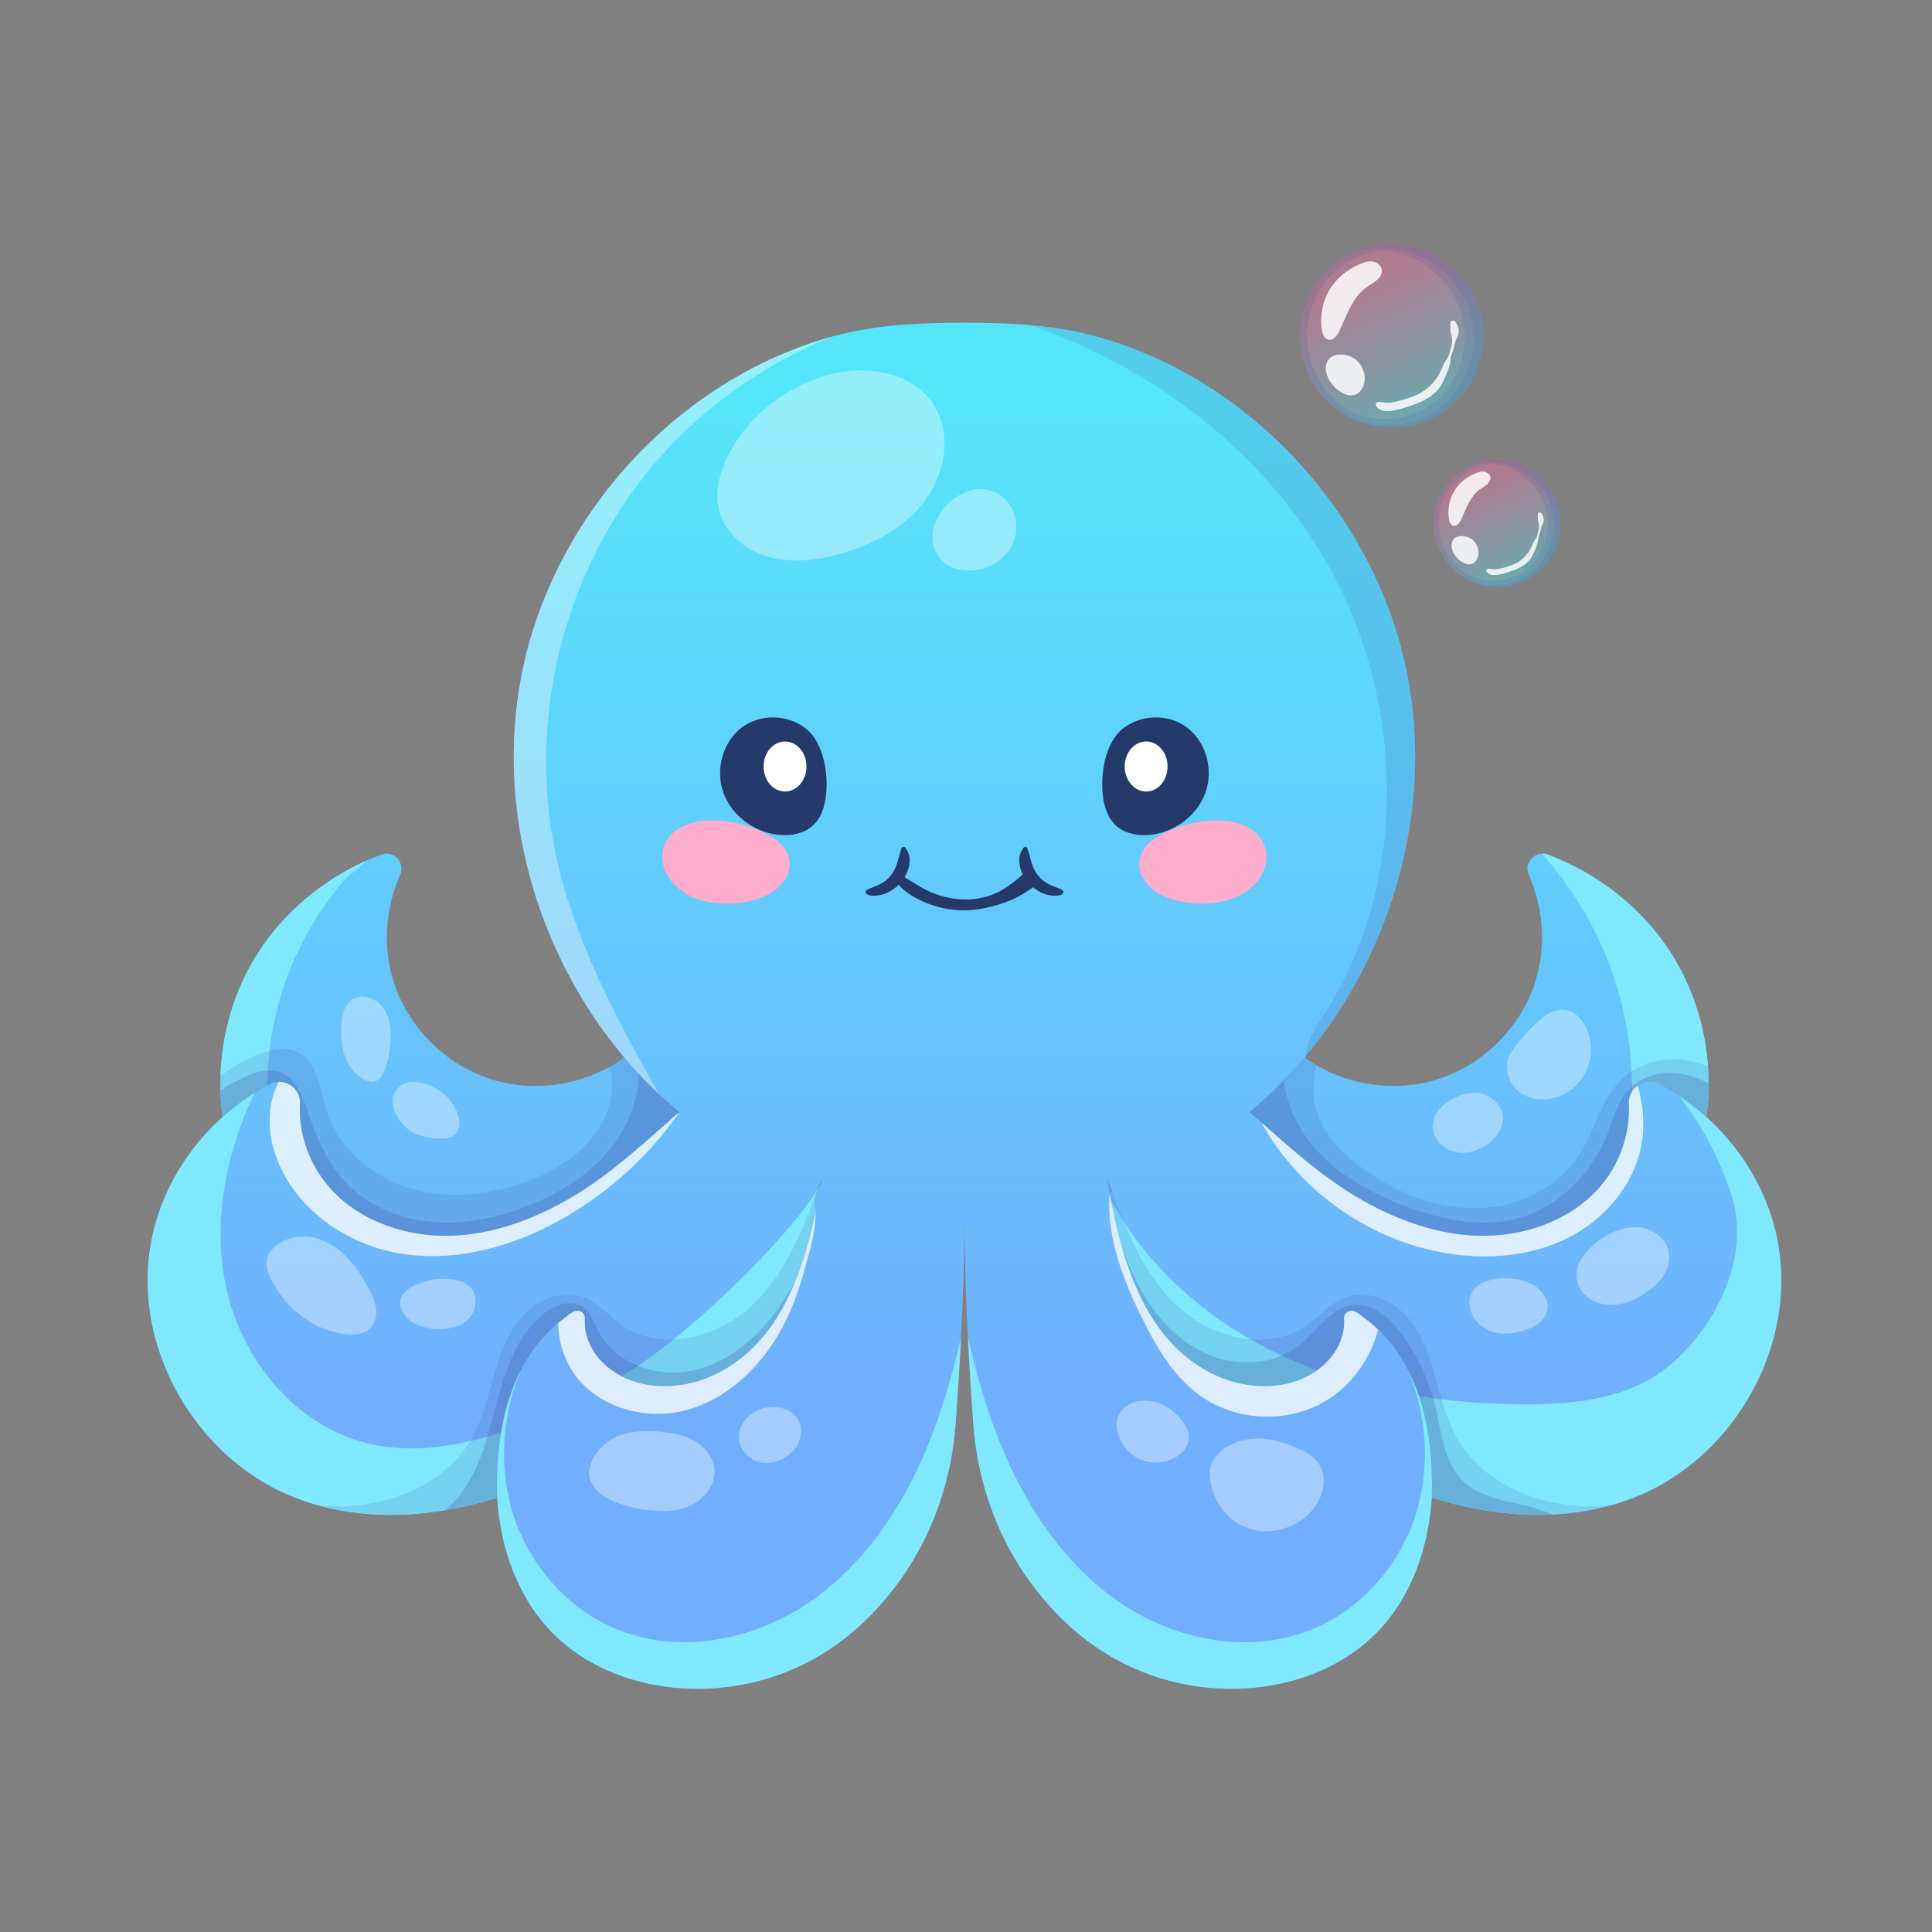 <?xml version="1.0" encoding="UTF-8"?>
<!-- Generated by Pixelmator Pro 3.6.14 -->
<svg width="500" height="500" viewBox="0 0 500 500" xmlns="http://www.w3.org/2000/svg">
    <rect x="0" y="0" width="500" height="500" fill="#808080" stroke="none"/>
    <g id="Group-copy-2">
        <g id="Group">
            <linearGradient id="linearGradient1" x1="116.389" y1="102.636" x2="116.389" y2="367.801" gradientUnits="userSpaceOnUse">
                <stop offset="1e-05" stop-color="#55e5fa" stop-opacity="1"/>
                <stop offset="1" stop-color="#71aefe" stop-opacity="1"/>
            </linearGradient>
            <path id="Path" fill="url(#linearGradient1)" stroke="none" d="M 175.756 287.825 C 167.147 295.344 158.832 303.23 149.061 309.181 C 139.289 315.12 128.268 319.431 116.843 319.811 C 105.417 320.178 93.551 316.284 85.763 307.896 C 80.253 301.957 77.179 293.654 77.632 285.646 C 77.865 281.421 73.248 278.604 69.538 280.637 C 69.428 280.711 69.305 280.76 69.195 280.833 C 65.019 283.135 61.125 285.927 57.623 289.074 C 57.133 285.572 56.95 282.033 57.06 278.519 C 57.403 267.277 60.721 256.134 66.758 246.656 C 73.407 236.223 83.571 227.712 95.033 222.654 C 96.245 222.128 97.47 221.626 98.707 221.173 C 101.94 219.985 104.927 223.291 103.544 226.426 C 99.674 235.157 99.001 245.321 101.976 254.407 C 105.907 266.432 116.096 276.229 128.28 279.657 C 138.015 282.4 148.803 281.029 157.657 276.167 C 159.016 275.421 160.326 274.6 161.575 273.706 C 165.874 278.813 170.625 283.564 175.768 287.838 Z"/>
            <linearGradient id="linearGradient2" x1="249.596" y1="102.636" x2="249.596" y2="367.801" gradientUnits="userSpaceOnUse">
                <stop offset="1e-05" stop-color="#55e5fa" stop-opacity="1"/>
                <stop offset="1" stop-color="#71aefe" stop-opacity="1"/>
            </linearGradient>
            <path id="path1" fill="url(#linearGradient2)" stroke="none" d="M 424.536 386.88 C 407.625 394.117 388.143 393.186 370.546 387.565 C 369.872 397.57 367.129 407.464 361.729 415.718 C 360.529 417.591 359.157 419.367 357.663 421.044 C 344.181 436.119 321.221 440.209 301.75 434.735 C 286.933 430.572 275.214 421.412 266.25 408.934 C 266.25 408.934 266.25 408.934 266.226 408.909 C 257.74 397.068 252.927 382.985 251.886 368.462 C 251.213 359.107 250.588 349.482 250.172 339.599 C 249.817 331.248 249.596 322.725 249.596 313.994 C 249.596 324.99 249.241 335.705 248.703 346.114 C 248.323 353.731 247.833 361.176 247.307 368.462 C 246.253 382.998 241.441 397.08 232.943 408.934 C 223.979 421.424 212.26 430.572 197.443 434.735 C 177.972 440.209 155.012 436.119 141.529 421.044 C 140.403 419.783 139.35 418.461 138.382 417.077 C 137.305 415.546 136.325 413.954 135.443 412.313 C 131.366 404.819 129.235 396.235 128.659 387.565 C 114.442 392.108 98.976 393.59 84.649 390.161 C 84 390.002 83.351 389.843 82.714 389.671 C 79.983 388.924 77.302 388.006 74.681 386.88 C 52.345 377.303 37.161 353.106 38.275 328.811 C 38.985 313.345 46.369 299.226 57.635 289.062 C 60.207 286.76 62.974 284.654 65.913 282.78 C 67.101 282.021 68.326 281.311 69.562 280.625 C 70.407 280.16 71.289 279.951 72.159 279.951 L 72.159 279.951 C 75.11 279.951 77.816 282.376 77.645 285.633 C 77.191 293.642 80.265 301.932 85.776 307.883 C 93.551 316.272 105.417 320.166 116.855 319.798 C 128.28 319.419 139.301 315.12 149.073 309.169 C 158.649 303.328 166.841 295.638 175.278 288.254 C 175.45 288.107 175.609 287.96 175.768 287.813 C 174.005 286.343 172.278 284.813 170.613 283.245 C 167.417 280.245 164.392 277.037 161.575 273.682 C 138.885 246.803 128.28 209.711 134.905 175.105 C 142.766 133.96 175.058 98.264 215.431 87.084 C 215.468 87.084 215.493 87.084 215.517 87.059 C 226.612 84.01 238.122 83.52 249.609 83.52 C 255.291 83.52 260.997 83.631 266.63 84.133 L 266.63 84.133 C 271.026 84.512 275.373 85.125 279.684 86.068 C 281.019 86.361 282.366 86.692 283.688 87.059 C 324.111 98.203 356.439 133.935 364.301 175.105 C 370.876 209.49 360.443 246.35 338.034 273.18 C 337.911 273.351 337.764 273.51 337.63 273.669 C 335.45 276.265 333.136 278.776 330.723 281.164 C 328.397 283.478 325.96 285.695 323.425 287.801 C 324.417 288.67 325.409 289.54 326.388 290.409 C 333.968 297.107 341.475 303.891 350.12 309.157 C 359.88 315.096 370.913 319.406 382.338 319.786 C 393.763 320.153 405.629 316.259 413.405 307.871 C 418.928 301.932 421.989 293.63 421.548 285.621 C 421.438 283.625 422.406 281.947 423.851 280.943 C 425.467 279.817 427.684 279.535 429.655 280.6 C 431.333 281.507 432.961 282.498 434.553 283.576 C 437.027 285.229 439.378 287.066 441.582 289.05 C 452.836 299.189 460.232 313.308 460.942 328.787 C 462.057 353.069 446.884 377.279 424.536 386.855 Z"/>
            <linearGradient id="linearGradient3" x1="382.804" y1="102.636" x2="382.804" y2="367.801" gradientUnits="userSpaceOnUse">
                <stop offset="1e-05" stop-color="#55e5fa" stop-opacity="1"/>
                <stop offset="1" stop-color="#71aefe" stop-opacity="1"/>
            </linearGradient>
            <path id="path2" fill="url(#linearGradient3)" stroke="none" d="M 441.582 289.086 C 437.97 285.829 433.965 282.988 429.655 280.637 C 426.937 279.155 423.74 280.27 422.32 282.609 C 421.793 283.478 421.499 284.507 421.561 285.646 C 422.002 293.654 418.94 301.944 413.417 307.896 C 405.654 316.284 393.775 320.178 382.35 319.811 C 370.925 319.431 359.892 315.133 350.133 309.181 C 340.36 303.23 332.046 295.344 323.437 287.825 C 328.58 283.552 333.331 278.813 337.63 273.694 C 338.622 274.404 339.638 275.065 340.691 275.678 C 349.704 280.931 360.872 282.486 370.925 279.657 C 383.11 276.229 393.298 266.432 397.229 254.407 C 400.204 245.321 399.531 235.157 395.661 226.426 C 394.486 223.781 396.433 221.013 399.004 220.928 C 399.494 220.903 399.996 220.977 400.498 221.16 C 413.454 225.948 425.087 235.108 432.447 246.656 C 438.031 255.436 441.301 265.649 442.023 276.033 C 442.329 280.392 442.182 284.776 441.582 289.099 Z"/>
            <path id="path3" fill="#ffadcc" stroke="none" d="M 323.584 214.487 C 326.927 216.605 328.041 219.764 327.723 222.716 C 327.295 226.695 324.184 230.724 318.576 232.696 C 312.686 234.765 304.652 234.067 299.779 231.153 C 294.905 228.238 293.46 223.401 296.154 219.556 C 300.011 214.07 315.686 209.478 323.584 214.499 Z"/>
            <path id="path4" fill="#ffadcc" stroke="none" d="M 175.597 214.487 C 172.254 216.605 171.139 219.764 171.458 222.716 C 171.886 226.695 174.997 230.724 180.605 232.696 C 186.495 234.765 194.528 234.067 199.402 231.153 C 204.276 228.238 205.721 223.401 203.027 219.556 C 199.169 214.07 183.495 209.478 175.597 214.499 Z"/>
            <path id="path5" fill="#253a6b" stroke="none" d="M 285.464 206.27 C 285.807 208.854 286.651 211.474 288.476 213.336 C 290.901 215.797 294.685 216.458 298.113 216.005 C 304.248 215.197 309.906 210.935 311.975 205.107 C 314.057 199.278 312.22 192.163 307.322 188.379 C 302.546 184.681 295.517 184.803 290.766 188.44 C 285.917 192.139 284.692 200.612 285.464 206.258 Z"/>
            <path id="path6" fill="#253a6b" stroke="none" d="M 213.717 206.27 C 213.374 208.854 212.529 211.474 210.705 213.336 C 208.28 215.797 204.496 216.458 201.067 216.005 C 194.932 215.197 189.275 210.935 187.205 205.107 C 185.124 199.278 186.961 192.163 191.859 188.379 C 196.634 184.681 203.663 184.803 208.415 188.44 C 213.264 192.139 214.489 200.612 213.717 206.258 Z"/>
            <path id="path7" fill="#ffffff" stroke="none" d="M 302.167 198.371 C 302.167 201.949 299.683 204.849 296.619 204.849 C 293.556 204.849 291.072 201.949 291.072 198.371 C 291.072 194.794 293.556 191.894 296.619 191.894 C 299.683 191.894 302.167 194.794 302.167 198.371 Z"/>
            <path id="path8" fill="#ffffff" stroke="none" d="M 208.709 198.371 C 208.709 201.949 206.225 204.849 203.161 204.849 C 200.098 204.849 197.614 201.949 197.614 198.371 C 197.614 194.794 200.098 191.894 203.161 191.894 C 206.225 191.894 208.709 194.794 208.709 198.371 Z"/>
            <path id="path9" fill="#253a6b" stroke="none" d="M 273.904 229.892 C 273.414 229.708 272.949 229.463 272.471 229.279 C 272.263 229.194 272.043 229.108 271.834 229.01 C 271.675 228.936 271.516 228.863 271.369 228.789 C 271.345 228.777 271.124 228.667 271.075 228.642 C 270.132 228.116 269.385 227.479 268.736 226.683 C 267.904 225.655 267.377 224.528 266.973 223.279 C 266.765 222.642 266.605 222.005 266.446 221.356 C 266.287 220.732 266.03 220.144 265.908 219.507 C 265.834 219.115 265.063 219.115 264.879 219.409 C 264.573 219.911 264.254 220.377 264.046 220.928 C 263.813 221.516 263.752 222.263 263.777 222.887 C 263.826 224.075 264.156 225.25 264.683 226.316 C 264.683 226.316 264.683 226.316 264.683 226.328 C 264.561 226.414 264.438 226.487 264.316 226.598 C 263.716 227.124 263.14 227.663 262.503 228.153 C 261.303 229.083 260.005 229.965 258.67 230.688 C 255.989 232.12 252.903 232.794 249.878 232.781 C 246.841 232.781 243.78 232.108 240.988 230.92 C 239.592 230.332 238.269 229.598 236.996 228.777 C 236.065 228.177 235.073 227.626 234.106 227.038 C 234.253 226.793 234.388 226.561 234.51 226.303 C 235.024 225.238 235.367 224.063 235.416 222.875 C 235.441 222.25 235.379 221.503 235.147 220.916 C 234.939 220.377 234.62 219.899 234.314 219.397 C 234.13 219.103 233.359 219.115 233.285 219.495 C 233.163 220.132 232.893 220.72 232.747 221.344 C 232.587 221.993 232.416 222.63 232.22 223.267 C 231.816 224.516 231.289 225.642 230.457 226.671 C 229.808 227.467 229.061 228.091 228.118 228.63 C 228.069 228.655 227.861 228.765 227.824 228.777 C 227.665 228.851 227.506 228.924 227.359 228.998 C 227.15 229.096 226.942 229.181 226.722 229.267 C 226.232 229.463 225.779 229.696 225.289 229.879 C 224.848 230.038 223.991 230.259 224.003 230.871 C 224.003 231.447 224.775 231.667 225.216 231.741 C 226.538 231.937 227.897 231.741 229.134 231.251 C 230.42 230.749 231.596 229.941 232.587 228.949 C 233.077 229.573 233.641 230.149 234.363 230.7 C 235.784 231.777 237.388 232.659 239.029 233.381 C 242.372 234.863 246.009 235.622 249.658 235.586 C 253.344 235.549 256.883 234.704 260.336 233.455 C 262.013 232.855 263.618 232.083 265.124 231.116 C 265.675 230.761 266.569 230.234 267.352 229.622 C 268.173 230.308 269.091 230.871 270.071 231.251 C 271.308 231.741 272.667 231.937 273.99 231.741 C 274.43 231.679 275.202 231.447 275.202 230.871 C 275.202 230.259 274.357 230.038 273.916 229.879 Z"/>
            <path id="path10" fill="#80e9ff" stroke="none" d="M 129.651 370.728 C 128.708 376.336 128.464 382.067 128.647 387.577 C 111.05 393.198 91.555 394.129 74.657 386.892 C 52.321 377.316 37.136 353.118 38.251 328.823 C 38.961 313.357 46.345 299.238 57.611 289.074 C 60.182 286.772 62.95 284.666 65.889 282.792 C 58.431 298.491 54.88 316.308 58.529 333.232 C 62.546 351.857 76.42 368.866 94.911 373.471 C 106.14 376.275 117.945 374.463 129.076 370.911 C 129.272 370.85 129.468 370.789 129.664 370.715 Z"/>
            <path id="path11" fill="#80e9ff" stroke="none" d="M 212.443 306.451 C 209.162 325.505 203.296 347.486 184.205 356.106 C 177.887 358.874 170.515 359.707 163.841 357.441 C 162.837 357.111 161.845 356.682 160.89 356.192 C 161.343 355.923 161.784 355.653 162.224 355.372 C 181.021 343.628 206.86 317.006 212.346 306.5 C 212.382 306.475 212.407 306.463 212.431 306.451 Z"/>
            <path id="path12" fill="#80e9ff" stroke="none" d="M 95.021 222.642 C 92.609 224.736 90.012 226.744 88.666 228.324 C 81.673 236.627 76.285 246.288 73.003 256.636 C 70.53 264.448 69.256 272.641 69.183 280.821 C 65.007 283.123 61.113 285.915 57.611 289.062 C 55.578 274.441 58.799 259.085 66.746 246.631 C 73.395 236.198 83.559 227.687 95.021 222.63 Z"/>
            <path id="path13" fill="#80e9ff" stroke="none" d="M 248.703 346.114 C 248.323 353.731 247.833 361.176 247.307 368.462 C 246.253 382.998 241.441 397.08 232.943 408.934 C 223.979 421.424 212.26 430.572 197.443 434.735 C 177.972 440.209 155.012 436.119 141.529 421.044 C 139.142 418.375 137.121 415.436 135.443 412.313 C 131.366 404.819 129.235 396.235 128.659 387.565 C 128.464 382.055 128.721 376.324 129.664 370.715 C 130.582 365.156 132.186 359.731 134.684 354.808 C 130.104 366.099 129.051 378.859 132.394 390.553 C 136.313 404.256 146.44 416.244 159.628 421.657 C 175.67 428.233 194.736 424.596 209.1 414.909 C 223.464 405.211 233.543 390.149 240.106 374.107 C 243.817 365.058 246.486 355.641 248.703 346.102 Z"/>
            <path id="path14" fill="#80e9ff" stroke="none" d="M 370.546 387.565 C 369.958 396.235 367.827 404.819 363.762 412.313 C 362.084 415.436 360.051 418.375 357.676 421.044 C 344.193 436.119 321.233 440.209 301.763 434.735 C 286.945 430.572 275.226 421.412 266.263 408.934 C 257.764 397.092 252.94 382.998 251.899 368.462 C 251.372 361.176 250.882 353.719 250.503 346.114 C 252.719 355.653 255.401 365.058 259.099 374.12 C 265.663 390.161 275.741 405.223 290.105 414.922 C 304.469 424.608 323.535 428.245 339.577 421.669 C 352.777 416.269 362.892 404.268 366.811 390.565 C 370.154 378.871 369.113 366.111 364.521 354.821 C 367.019 359.743 368.623 365.168 369.542 370.728 C 370.485 376.336 370.729 382.067 370.546 387.577 Z"/>
            <path id="path15" fill="#80e9ff" stroke="none" d="M 339.381 354.049 C 339.871 354.257 340.385 354.429 340.887 354.612 C 339.185 355.849 337.299 356.817 335.352 357.453 C 321.723 361.996 306.979 354.233 299.387 342.869 C 292.664 333.305 289.701 321.966 287.545 310.639 C 287.68 310.896 287.827 311.153 287.974 311.41 C 296.987 327.721 311.73 340.8 328.47 349.237 C 332.034 351.037 335.67 352.641 339.381 354.049 Z"/>
            <path id="path16" fill="#80e9ff" stroke="none" d="M 424.536 386.88 C 407.625 394.117 388.143 393.186 370.546 387.565 C 370.889 378.908 370.032 369.687 367.203 361.335 C 367.497 361.384 367.803 361.433 368.097 361.47 C 376.595 362.768 385.216 363.368 393.788 363.454 C 407.356 363.576 421.928 362.009 432.263 353.229 C 444.57 342.796 453.056 324.782 448.134 309.402 C 445.133 300.034 440.541 291.278 434.553 283.613 C 437.027 285.266 439.378 287.103 441.582 289.086 C 452.836 299.226 460.232 313.345 460.942 328.823 C 462.057 353.106 446.884 377.316 424.536 386.892 Z"/>
            <path id="path17" fill="#80e9ff" stroke="none" d="M 441.582 289.086 C 437.97 285.829 433.965 282.988 429.655 280.637 C 426.937 279.155 423.74 280.27 422.32 282.609 C 422.393 277.919 422.087 273.216 421.414 268.563 C 418.83 250.942 410.907 234.165 399.017 220.916 C 399.506 220.891 400.009 220.964 400.511 221.148 C 413.466 225.936 425.1 235.096 432.459 246.643 C 440.394 259.109 443.627 274.453 441.594 289.074 Z"/>
            <path id="path18" fill="#4159a6" stroke="none" opacity="0.17" style="mix-blend-mode:multiply" d="M 175.756 287.825 C 167.147 295.344 158.832 303.23 149.061 309.181 C 139.289 315.12 128.268 319.431 116.843 319.811 C 105.417 320.178 93.551 316.284 85.763 307.896 C 80.253 301.957 77.179 293.654 77.632 285.646 C 77.865 281.421 73.248 278.604 69.538 280.637 C 69.428 280.711 69.305 280.76 69.195 280.833 C 65.019 283.135 61.125 285.927 57.623 289.074 C 57.305 286.797 57.121 284.519 57.047 282.229 C 57.011 280.992 57.011 279.755 57.047 278.519 C 60.048 276.143 63.403 274.196 66.979 272.824 C 70.26 271.563 74.044 270.792 77.179 272.371 C 82.2 274.906 82.751 281.629 84.38 287.005 C 87.38 296.936 96.172 304.54 106.103 307.528 C 116.034 310.528 126.908 309.304 136.607 305.642 C 143.244 303.132 149.624 299.348 153.861 293.654 C 156.861 289.638 158.832 284.311 158.404 279.241 C 158.306 278.127 158.024 277.123 157.657 276.167 C 159.016 275.421 160.326 274.6 161.575 273.706 C 162.8 275.176 164.074 276.608 165.396 278.004 C 168.641 281.494 172.107 284.788 175.78 287.838 Z"/>
            <path id="path19" fill="#4159a6" stroke="none" opacity="0.17" style="mix-blend-mode:multiply" d="M 442.182 280.404 C 442.182 283.307 441.974 286.209 441.582 289.086 C 437.97 285.829 433.965 282.988 429.655 280.637 C 426.937 279.155 423.74 280.27 422.32 282.609 C 421.793 283.478 421.499 284.507 421.561 285.646 C 422.002 293.654 418.94 301.944 413.417 307.896 C 405.654 316.284 393.775 320.178 382.35 319.811 C 370.925 319.431 359.892 315.133 350.133 309.181 C 340.36 303.23 332.046 295.344 323.437 287.825 C 326.523 285.254 329.474 282.523 332.254 279.645 C 334.127 277.735 335.915 275.739 337.63 273.706 C 338.622 274.416 339.638 275.078 340.691 275.69 C 340.556 276.204 340.434 276.718 340.336 277.208 C 338.254 287.629 343.397 295.307 351.504 301.491 C 359.966 307.945 370.178 312.512 380.82 312.696 C 391.461 312.892 402.445 308.214 408.36 299.36 C 412.768 292.785 414.299 284.262 420.128 278.886 C 425.871 273.608 434.847 272.873 442.011 276.021 C 442.109 277.49 442.17 278.935 442.17 280.404 Z"/>
            <path id="path20" fill="#4159a6" stroke="none" opacity="0.17" style="mix-blend-mode:multiply" d="M 212.578 305.63 C 212.541 305.9 212.492 306.169 212.443 306.451 C 211.047 314.57 209.174 323.215 206.015 331.138 C 201.765 341.816 195.165 351.159 184.205 356.094 C 177.887 358.862 170.515 359.694 163.841 357.429 C 162.837 357.098 161.845 356.67 160.89 356.18 C 155.551 353.425 151.265 348.232 151.338 342.012 C 151.314 341.632 151.387 341.179 151.338 340.824 C 151.228 339.82 150.212 339.122 149.232 339.208 C 147.701 339.489 146.55 340.861 145.277 341.718 C 140.66 345.294 137.207 349.788 134.684 354.784 C 132.186 359.707 130.582 365.131 129.664 370.691 C 128.721 376.299 128.476 382.03 128.659 387.541 C 124.251 388.949 119.72 390.063 115.14 390.823 C 104.952 392.525 94.531 392.5 84.649 390.137 C 84 389.978 83.351 389.818 82.714 389.647 C 98.095 391.067 114.993 385.214 122.377 371.72 C 125.121 366.674 126.382 360.992 127.974 355.47 C 129.578 349.947 131.635 344.363 135.59 340.212 C 139.558 336.073 145.864 333.685 151.203 335.779 C 154.975 337.248 157.632 340.604 160.939 342.943 C 171.078 350.082 185.871 346.249 194.822 337.677 C 203.761 329.105 208.255 317.019 212.468 305.361 L 212.554 305.545 L 212.59 305.618 Z"/>
            <path id="path21" fill="#4159a6" stroke="none" opacity="0.17" style="mix-blend-mode:multiply" d="M 416.491 389.671 C 415.854 389.855 415.205 390.014 414.556 390.161 C 410.405 391.153 406.156 391.741 401.882 391.937 C 391.375 392.463 380.648 390.774 370.546 387.553 C 370.742 382.042 370.485 376.312 369.542 370.703 C 368.623 365.144 367.019 359.719 364.521 354.796 C 361.998 349.8 358.545 345.306 353.929 341.73 C 352.655 340.873 351.504 339.501 349.973 339.22 C 348.994 339.146 347.977 339.844 347.867 340.836 C 347.806 341.179 347.867 341.632 347.867 342.024 C 347.94 348.245 343.655 353.425 338.316 356.192 C 337.36 356.682 336.368 357.111 335.364 357.441 C 328.691 359.707 321.319 358.874 315 356.106 C 300.734 349.665 293.84 335.766 289.909 321.194 C 289.884 321.133 289.872 321.096 289.86 321.035 C 288.55 316.161 287.57 311.214 286.75 306.451 C 286.7 306.169 286.651 305.9 286.615 305.63 L 286.651 305.557 L 286.737 305.373 C 290.95 317.031 295.444 329.117 304.383 337.689 C 313.335 346.273 328.127 350.094 338.266 342.955 C 341.573 340.628 344.23 337.273 348.002 335.791 C 353.353 333.697 359.659 336.085 363.615 340.224 C 367.57 344.375 369.627 349.959 371.232 355.482 C 372.823 361.005 374.085 366.686 376.828 371.732 C 384.212 385.226 401.111 391.08 416.491 389.659 Z"/>
            <path id="path22" fill="#4159a6" stroke="none" opacity="0.27" style="mix-blend-mode:multiply" d="M 175.756 287.825 C 167.147 295.344 158.832 303.23 149.061 309.181 C 139.289 315.12 128.268 319.431 116.843 319.811 C 105.417 320.178 93.551 316.284 85.763 307.896 C 80.253 301.957 77.179 293.654 77.632 285.646 C 77.865 281.421 73.248 278.604 69.538 280.637 C 69.428 280.711 69.305 280.76 69.195 280.833 C 65.019 283.135 61.125 285.927 57.623 289.074 C 57.305 286.797 57.121 284.519 57.047 282.229 C 58.762 281.078 60.55 280.049 62.399 279.119 C 65.705 277.465 69.66 276.192 73.04 277.71 C 76.738 279.376 78.281 283.699 79.592 287.544 C 81.808 294.046 84.49 300.61 89.143 305.679 C 94.739 311.814 102.87 315.304 111.124 316.161 C 119.377 317.031 127.753 315.402 135.529 312.5 C 143.991 309.341 152.024 304.516 157.743 297.524 C 162.237 292.013 165.151 285.033 165.384 277.992 C 168.629 281.482 172.094 284.776 175.768 287.825 Z"/>
            <path id="path23" fill="#4159a6" stroke="none" opacity="0.27" style="mix-blend-mode:multiply" d="M 206.015 331.15 C 201.765 341.828 195.165 351.171 184.205 356.106 C 177.887 358.874 170.515 359.707 163.841 357.441 C 162.837 357.111 161.845 356.682 160.89 356.192 C 155.551 353.437 151.265 348.245 151.338 342.024 C 151.314 341.644 151.387 341.191 151.338 340.836 C 151.228 339.832 150.212 339.134 149.232 339.22 C 147.701 339.501 146.55 340.873 145.277 341.73 C 140.66 345.306 137.207 349.8 134.684 354.796 C 132.186 359.719 130.582 365.144 129.664 370.703 C 128.721 376.312 128.476 382.042 128.659 387.553 C 124.251 388.961 119.72 390.076 115.14 390.835 C 116.23 389.916 117.271 388.912 118.202 387.835 C 124.043 381.112 126.149 372.05 128.427 363.442 C 130.704 354.845 133.668 345.808 140.525 340.138 C 143.391 337.775 147.616 336.146 150.726 338.179 C 152.918 339.612 153.763 342.342 154.987 344.669 C 159.151 352.567 169.058 356.327 177.874 354.919 C 186.679 353.51 194.32 347.743 199.83 340.726 C 202.194 337.726 204.214 334.493 206.039 331.15 Z"/>
            <path id="path24" fill="#4159a6" stroke="none" opacity="0.27" style="mix-blend-mode:multiply" d="M 401.882 391.949 C 391.375 392.476 380.648 390.786 370.546 387.565 C 370.742 382.055 370.485 376.324 369.542 370.715 C 368.623 365.156 367.019 359.731 364.521 354.808 C 361.998 349.812 358.545 345.318 353.929 341.742 C 352.655 340.885 351.504 339.514 349.973 339.232 C 348.994 339.159 347.977 339.857 347.867 340.848 C 347.806 341.191 347.867 341.644 347.867 342.036 C 347.94 348.257 343.655 353.437 338.316 356.204 C 337.36 356.694 336.368 357.123 335.364 357.453 C 328.691 359.719 321.319 358.886 315 356.119 C 300.734 349.678 293.84 335.779 289.909 321.207 C 291.097 324.868 292.493 328.444 294.232 331.872 C 298.126 339.55 303.991 346.53 311.804 350.155 C 319.617 353.792 329.535 353.535 336.27 348.147 C 340.948 344.4 344.487 338.216 350.463 337.714 C 355.423 337.297 359.659 341.142 362.623 345.122 C 366.786 350.731 369.823 357.196 371.452 363.98 C 373.093 370.801 373.644 378.54 378.726 383.389 C 383.085 387.553 389.526 388.349 395.367 389.806 C 397.572 390.357 399.776 391.055 401.87 391.961 Z"/>
            <path id="path25" fill="#4159a6" stroke="none" opacity="0.27" style="mix-blend-mode:multiply" d="M 442.182 280.404 C 442.182 283.307 441.974 286.209 441.582 289.086 C 437.97 285.829 433.965 282.988 429.655 280.637 C 426.937 279.155 423.74 280.27 422.32 282.609 C 421.793 283.478 421.499 284.507 421.561 285.646 C 422.002 293.654 418.94 301.944 413.417 307.896 C 405.654 316.284 393.775 320.178 382.35 319.811 C 370.925 319.431 359.892 315.133 350.133 309.181 C 340.36 303.23 332.046 295.344 323.437 287.825 C 326.523 285.254 329.474 282.523 332.254 279.645 C 333.05 286.258 336.234 292.662 340.74 297.658 C 347.108 304.736 355.827 309.328 364.803 312.549 C 373.876 315.806 383.857 317.79 393.139 315.194 C 403.572 312.28 411.911 303.683 415.916 293.617 C 417.569 289.466 418.659 284.874 421.793 281.678 C 424.928 278.494 429.692 277.27 434.125 277.772 C 436.953 278.102 439.647 279.057 442.17 280.404 Z"/>
            <path id="path26" fill="#ffffff" stroke="none" opacity="0.76" style="mix-blend-mode:screen" d="M 211.06 313.712 C 211.182 318.929 209.296 324.599 208.035 329.191 C 206.651 334.199 204.839 339.11 202.378 343.702 C 197.063 353.608 188.32 362.119 177.433 364.984 C 166.572 367.85 153.665 363.968 147.824 354.368 C 145.644 350.78 144.554 346.628 144.419 342.428 C 144.701 342.195 144.983 341.963 145.277 341.742 C 146.55 340.885 147.701 339.514 149.232 339.232 C 150.212 339.159 151.228 339.857 151.338 340.848 C 151.399 341.191 151.338 341.644 151.338 342.036 C 151.265 348.257 155.551 353.437 160.89 356.204 C 161.845 356.694 162.837 357.123 163.841 357.453 C 170.515 359.719 177.887 358.886 184.205 356.119 C 195.165 351.171 201.765 341.828 206.015 331.162 C 208.255 325.554 209.847 319.602 211.06 313.724 Z"/>
            <path id="path27" fill="#4159a6" stroke="none" opacity="0.17" style="mix-blend-mode:multiply" d="M 212.578 305.63 C 212.541 305.9 212.492 306.169 212.443 306.451 C 212.039 308.839 211.574 311.263 211.06 313.7 C 211.035 312.537 210.913 311.398 210.656 310.296 C 211.28 308.655 211.868 307.014 212.456 305.373 L 212.541 305.557 L 212.578 305.63 Z"/>
            <path id="path28" fill="#ffffff" stroke="none" opacity="0.76" style="mix-blend-mode:screen" d="M 356.659 344.094 C 354.59 352.151 349.165 359.388 341.781 363.295 C 332.034 368.462 319.372 367.568 310.445 361.09 C 303.71 356.204 299.35 348.735 295.652 341.289 C 290.631 331.162 286.358 320.166 287.154 308.9 L 287.178 308.875 C 287.913 312.88 288.77 316.994 289.86 321.047 C 289.86 321.109 289.884 321.145 289.909 321.207 C 293.84 335.779 300.734 349.678 315 356.119 C 321.319 358.886 328.691 359.719 335.364 357.453 C 336.368 357.123 337.36 356.694 338.316 356.204 C 343.655 353.449 347.94 348.257 347.867 342.036 C 347.891 341.657 347.818 341.204 347.867 340.848 C 347.977 339.844 348.994 339.146 349.973 339.232 C 351.504 339.514 352.655 340.885 353.929 341.742 C 354.896 342.489 355.814 343.273 356.659 344.094 Z"/>
            <path id="path29" fill="#4159a6" stroke="none" opacity="0.17" style="mix-blend-mode:multiply" d="M 286.737 305.385 C 287.092 306.377 287.46 307.369 287.815 308.373 L 287.178 308.863 C 287.031 308.055 286.884 307.259 286.75 306.451 C 286.7 306.169 286.651 305.9 286.615 305.63 L 286.651 305.557 L 286.737 305.373 Z"/>
            <path id="path30" fill="#ffffff" stroke="none" opacity="0.76" style="mix-blend-mode:screen" d="M 175.56 288.254 C 167.747 299.312 157.473 308.63 145.717 315.329 C 133.043 322.554 118.165 326.766 103.764 324.439 C 89.351 322.113 75.734 312.402 71.167 298.54 C 69.183 292.491 69.195 285.425 72.146 279.964 L 72.146 279.964 C 75.097 279.964 77.804 282.388 77.632 285.646 C 77.179 293.654 80.253 301.944 85.763 307.896 C 93.539 316.284 105.405 320.178 116.843 319.811 C 128.268 319.431 139.289 315.133 149.061 309.181 C 158.637 303.34 166.829 295.65 175.266 288.266 L 175.56 288.266 Z"/>
            <path id="path31" fill="#ffffff" stroke="none" opacity="0.76" style="mix-blend-mode:screen" d="M 424.806 296.25 C 422.92 306.659 415.316 315.537 405.874 320.313 C 396.445 325.088 385.387 326.044 374.93 324.427 C 354.712 321.292 336.283 308.312 326.388 290.434 C 333.968 297.132 341.475 303.916 350.12 309.181 C 359.88 315.12 370.913 319.431 382.338 319.811 C 393.763 320.178 405.629 316.284 413.405 307.896 C 418.928 301.957 421.989 293.654 421.548 285.646 C 421.438 283.649 422.406 281.972 423.851 280.968 C 425.271 285.952 425.724 291.144 424.794 296.25 Z"/>
            <path id="path32" fill="#ffffff" stroke="none" opacity="0.37" style="mix-blend-mode:screen" d="M 89.412 345.269 C 91.653 345.526 94.176 345.379 95.805 343.812 C 97.152 342.514 97.58 340.481 97.335 338.632 C 97.09 336.783 96.258 335.056 95.364 333.415 C 93.515 329.974 91.347 326.619 88.396 324.06 C 85.445 321.501 81.6 319.774 77.706 320.006 C 74.62 320.19 70.567 322.015 69.305 325.064 C 68.081 328.027 70.567 332.081 72.244 334.566 C 76.126 340.31 82.469 344.461 89.4 345.269 Z"/>
            <path id="path33" fill="#ffffff" stroke="none" opacity="0.37" style="mix-blend-mode:screen" d="M 121.055 341.571 C 123.186 339.538 123.871 335.889 122.059 333.562 C 120.369 331.395 117.283 330.991 114.528 330.942 C 110.156 330.88 100.299 333.942 104.597 340.163 C 107.756 344.73 117.185 345.232 121.043 341.559 Z"/>
            <path id="path34" fill="#ffffff" stroke="none" opacity="0.37" style="mix-blend-mode:screen" d="M 166.167 390.602 C 170.294 391.251 174.666 391.423 178.487 389.745 C 182.307 388.067 185.393 384.112 184.891 379.973 C 184.524 376.961 182.356 374.364 179.723 372.871 C 177.078 371.364 174.005 370.801 170.98 370.519 C 166.902 370.14 162.629 370.287 158.967 372.099 C 155.355 373.887 151.081 379.006 152.844 383.304 C 154.791 388.043 161.698 389.904 166.167 390.602 Z"/>
            <path id="path35" fill="#ffffff" stroke="none" opacity="0.37" style="mix-blend-mode:screen" d="M 191.834 374.548 C 192.826 376.74 195.079 378.246 197.455 378.552 C 199.83 378.859 202.304 378.038 204.165 376.52 C 205.647 375.332 206.798 373.679 207.19 371.817 C 207.582 369.956 207.178 367.899 205.917 366.466 C 204.582 364.948 202.488 364.286 200.48 364.127 C 195.202 363.699 189.275 368.927 191.822 374.548 Z"/>
            <path id="path36" fill="#ffffff" stroke="none" opacity="0.37" style="mix-blend-mode:screen" d="M 324.196 372.32 C 327.895 372.038 331.593 373.054 335.034 374.45 C 337.569 375.479 340.152 376.826 341.536 379.177 C 343.299 382.153 342.663 386.059 340.899 389.035 C 337.238 395.231 328.715 398.011 322.102 395.182 C 316.825 392.917 313.224 387.259 313.09 381.553 C 312.955 375.981 319.163 372.711 324.196 372.332 Z"/>
            <path id="path37" fill="#ffffff" stroke="none" opacity="0.37" style="mix-blend-mode:screen" d="M 298.922 362.805 C 301.444 363.49 303.673 365.058 305.412 367.005 C 306.746 368.499 307.861 370.385 307.689 372.381 C 307.518 374.45 305.963 376.201 304.15 377.218 C 301.285 378.834 297.611 378.944 294.66 377.487 C 291.709 376.03 289.554 373.067 289.088 369.797 C 288.28 364.078 294.121 361.482 298.922 362.792 Z"/>
            <path id="path38" fill="#ffffff" stroke="none" opacity="0.37" style="mix-blend-mode:screen" d="M 416.809 319.211 C 419.491 317.839 422.626 317.166 425.553 317.851 C 428.479 318.549 431.137 320.79 431.81 323.717 C 432.3 325.86 431.725 328.15 430.561 330.023 C 429.398 331.885 427.708 333.366 425.883 334.603 C 423.349 336.318 420.446 337.616 417.397 337.726 C 414.348 337.836 411.14 336.624 409.376 334.113 C 405.029 327.905 411.777 321.758 416.809 319.211 Z"/>
            <path id="path39" fill="#ffffff" stroke="none" opacity="0.37" style="mix-blend-mode:screen" d="M 397.694 333.134 C 399.298 334.407 400.633 336.256 400.56 338.301 C 400.498 339.771 399.702 341.142 398.6 342.122 C 397.51 343.102 396.139 343.738 394.755 344.204 C 392.233 345.061 389.49 345.453 386.893 344.84 C 384.297 344.216 381.897 342.477 380.918 340.004 C 376.914 329.938 392.465 328.97 397.706 333.134 Z"/>
            <path id="path40" fill="#ffffff" stroke="none" opacity="0.37" style="mix-blend-mode:screen" d="M 399.641 263.089 C 401 262.11 402.556 261.289 404.233 261.277 C 407.038 261.252 409.389 263.555 410.564 266.102 C 411.973 269.163 412.144 272.763 411.017 275.947 C 409.891 279.119 407.503 281.825 404.478 283.319 C 400.78 285.143 395.992 284.996 392.845 282.327 C 389.955 279.878 388.939 275.102 391.265 271.992 C 393.518 268.967 396.555 265.318 399.629 263.101 Z"/>
            <path id="path41" fill="#ffffff" stroke="none" opacity="0.37" style="mix-blend-mode:screen" d="M 382.497 282.878 C 385.804 283.245 388.914 286.001 388.988 289.331 C 389.036 291.805 387.494 294.083 385.583 295.65 C 383.404 297.438 380.575 298.54 377.758 298.295 C 374.954 298.038 372.223 296.287 371.183 293.666 C 368.721 287.495 377.195 282.278 382.497 282.878 Z"/>
            <path id="path42" fill="#ffffff" stroke="none" opacity="0.37" style="mix-blend-mode:screen" d="M 88.727 271.441 C 89.363 274.575 91.102 277.612 93.882 279.217 C 94.996 279.853 96.392 280.257 97.544 279.694 C 98.633 279.168 99.184 277.968 99.588 276.829 C 100.409 274.502 100.911 272.065 101.095 269.604 C 101.278 267.143 101.107 264.595 100.066 262.367 C 99.013 260.138 96.956 258.277 94.507 257.971 C 87.6 257.101 87.833 267.069 88.739 271.453 Z"/>
            <path id="path43" fill="#ffffff" stroke="none" opacity="0.37" style="mix-blend-mode:screen" d="M 106.409 292.797 C 108.711 294.156 111.442 294.67 114.124 294.67 C 115.226 294.67 116.389 294.573 117.308 293.96 C 118.3 293.287 118.851 292.087 118.912 290.887 C 118.986 289.687 118.63 288.511 118.128 287.421 C 116.463 283.821 113.046 281.078 109.177 280.233 C 107.328 279.829 105.27 279.878 103.715 280.968 C 99.123 284.176 102.883 290.715 106.422 292.797 Z"/>
            <path id="path44" fill="#ffffff" stroke="none" opacity="0.37" style="mix-blend-mode:screen" d="M 188.871 117.036 C 186.348 121.751 184.756 127.311 186.201 132.466 C 187.83 138.307 193.206 142.581 199.059 144.173 C 204.912 145.765 211.158 145.018 217.011 143.438 C 224.848 141.332 232.477 137.621 237.841 131.523 C 243.204 125.425 245.96 116.694 243.572 108.93 C 240.094 97.64 227.175 94.309 216.742 96.476 C 205.096 98.901 194.516 106.518 188.883 117.036 Z"/>
            <path id="path45" fill="#ffffff" stroke="none" opacity="0.37" style="mix-blend-mode:screen" d="M 242.617 143.683 C 244.196 146.303 247.392 147.589 250.454 147.675 C 254.948 147.797 259.54 145.458 261.72 141.515 C 263.899 137.572 263.299 132.172 260.03 129.086 C 251.47 121.004 236.935 134.229 242.617 143.683 Z"/>
            <path id="path46" fill="#4159a6" stroke="none" opacity="0.17" style="mix-blend-mode:multiply" d="M 342.234 263.187 C 364.607 228.998 363.909 182.232 343.899 146.61 C 327.307 117.061 298.75 95.288 266.63 84.145 C 271.026 84.525 275.373 85.137 279.684 86.08 C 281.019 86.374 282.366 86.704 283.688 87.072 C 324.111 98.215 356.439 133.948 364.301 175.117 C 370.876 209.503 360.443 246.362 338.034 273.192 C 337.985 269.726 340.238 266.249 342.234 263.187 Z"/>
            <path id="path47" fill="#ffffff" stroke="none" opacity="0.37" style="mix-blend-mode:screen" d="M 215.419 87.096 C 197.063 94.493 180.507 106.371 167.955 121.678 C 145.803 148.728 136.631 185.93 143.648 220.169 C 148.265 242.664 159.286 263.212 170.6 283.258 C 167.404 280.257 164.38 277.049 161.563 273.694 C 138.872 246.815 128.268 209.723 134.892 175.117 C 142.754 133.972 175.046 98.276 215.419 87.096 Z"/>
        </g>
        <g id="g1">
            <linearGradient id="linearGradient4" x1="368.035" y1="104.289" x2="353.377" y2="72.046" gradientUnits="userSpaceOnUse">
                <stop offset="1e-05" stop-color="#55e5fa" stop-opacity="1"/>
                <stop offset="1" stop-color="#fe71a5" stop-opacity="1"/>
            </linearGradient>
            <path id="path48" fill="url(#linearGradient4)" stroke="none" opacity="0.37" d="M 383.906 86.974 C 383.906 100.076 373.276 110.706 360.162 110.706 C 357.051 110.706 354.088 110.106 351.357 109.016 C 349.838 108.416 348.406 107.656 347.059 106.762 C 346.9 106.677 346.765 106.579 346.618 106.481 C 346.398 106.322 346.177 106.175 345.969 106.003 C 345.308 105.501 344.659 104.975 344.059 104.424 C 344.022 104.399 343.997 104.362 343.961 104.326 C 342.675 103.138 341.524 101.791 340.532 100.334 C 337.924 96.525 336.417 91.921 336.417 86.974 C 336.417 77.214 342.308 68.826 350.708 65.177 C 353.61 63.915 356.794 63.23 360.162 63.23 C 362.243 63.23 364.264 63.499 366.186 64.001 C 366.186 64.001 366.195 64.005 366.211 64.013 C 374.023 66.046 380.244 71.985 382.742 79.602 C 383.502 81.929 383.906 84.402 383.906 86.974 Z"/>
            <path id="path49" fill="#4159a6" stroke="none" opacity="0.17" style="mix-blend-mode:multiply" d="M 382.742 79.602 C 380.257 71.985 374.011 66.046 366.211 64.013 C 366.211 64.013 366.203 64.013 366.186 64.013 C 364.264 63.523 362.231 63.242 360.149 63.242 C 359.341 63.242 358.533 63.291 357.725 63.364 C 357.357 63.401 357.002 63.438 356.647 63.499 C 356.574 63.499 356.512 63.499 356.451 63.523 C 355.729 63.634 355.031 63.781 354.333 63.952 C 353.916 64.062 353.5 64.173 353.084 64.307 C 352.716 64.417 352.349 64.54 351.981 64.674 C 351.59 64.821 351.186 64.981 350.794 65.152 C 350.488 65.275 350.206 65.409 349.912 65.544 L 349.838 65.581 C 349.496 65.752 349.153 65.924 348.81 66.107 C 348.479 66.291 348.149 66.475 347.818 66.671 C 347.487 66.879 347.181 67.075 346.863 67.295 C 346.544 67.503 346.238 67.736 345.932 67.956 C 343.483 69.781 341.414 72.059 339.834 74.667 C 339.442 75.316 339.075 75.989 338.744 76.687 C 338.573 77.03 338.413 77.385 338.266 77.741 C 338.107 78.096 337.973 78.451 337.838 78.818 C 337.703 79.173 337.581 79.541 337.47 79.908 C 337.385 80.214 337.287 80.52 337.213 80.814 C 337.152 80.973 337.128 81.145 337.079 81.304 C 337.005 81.586 336.944 81.88 336.883 82.173 L 336.883 82.198 C 336.809 82.492 336.76 82.786 336.711 83.092 C 336.687 83.251 336.662 83.41 336.638 83.569 C 336.577 83.9 336.552 84.219 336.515 84.549 C 336.479 84.892 336.442 85.235 336.442 85.578 C 336.405 86.055 336.393 86.508 336.393 86.986 C 336.393 91.933 337.899 96.537 340.507 100.334 C 340.752 100.689 341.009 101.056 341.279 101.399 C 341.536 101.742 341.818 102.085 342.099 102.428 C 342.418 102.783 342.724 103.138 343.055 103.481 C 343.324 103.762 343.618 104.044 343.912 104.326 C 343.948 104.35 343.973 104.375 343.985 104.399 C 344.083 104.497 344.193 104.595 344.304 104.693 C 344.512 104.877 344.732 105.06 344.953 105.244 C 345.271 105.514 345.589 105.771 345.932 106.016 C 346.287 106.273 346.655 106.53 347.022 106.775 C 347.365 107.007 347.695 107.228 348.051 107.411 C 348.332 107.583 348.614 107.742 348.908 107.901 C 349.202 108.061 349.496 108.22 349.802 108.354 C 350.022 108.465 350.267 108.575 350.5 108.685 C 350.769 108.808 351.039 108.918 351.32 109.04 C 354.051 110.13 357.014 110.73 360.125 110.73 C 373.24 110.73 383.869 100.101 383.869 87.01 C 383.869 84.427 383.465 81.953 382.706 79.639 Z M 340.005 95.533 C 337.164 88.553 337.973 80.128 342.283 73.932 C 344.328 70.993 347.157 68.605 350.353 67.013 C 356.292 64.038 361.594 64.295 367.24 67.577 C 372.383 70.54 376.473 75.414 378.175 81.12 C 380.465 88.823 378.211 97.774 372.297 103.199 C 366.394 108.636 357.076 110.118 349.9 106.505 C 345.406 104.24 341.916 100.187 340.005 95.533 Z"/>
            <path id="path50" fill="#4159a6" stroke="none" opacity="0.13" style="mix-blend-mode:multiply" d="M 383.906 86.974 C 383.906 100.076 373.276 110.706 360.162 110.706 C 357.051 110.706 354.088 110.106 351.357 109.016 C 349.838 108.416 348.406 107.656 347.059 106.762 C 354.259 111.391 364.313 111.391 371.476 106.579 C 379.485 101.191 383.281 90.329 380.55 81.084 C 377.82 71.826 368.868 64.797 359.243 64.16 C 356.353 63.964 353.463 64.344 350.72 65.189 C 353.622 63.928 356.806 63.242 360.174 63.242 C 362.255 63.242 364.276 63.511 366.199 64.013 C 366.199 64.013 366.207 64.017 366.223 64.026 C 374.036 66.058 380.257 71.997 382.755 79.614 C 383.514 81.941 383.918 84.414 383.918 86.986 Z"/>
            <path id="path51" fill="#ffffff" stroke="none" opacity="0.84" style="mix-blend-mode:screen" d="M 344.585 74.202 C 342.369 77.459 341.475 81.598 342.136 85.48 C 342.308 86.472 342.712 87.611 343.691 87.892 C 345.002 88.272 346.079 86.851 346.655 85.615 C 348.553 81.549 350.01 76.932 353.659 74.324 C 354.59 73.663 355.643 73.148 356.476 72.353 C 359.402 69.56 356.28 66.854 353.243 67.858 C 349.802 68.997 346.63 71.189 344.585 74.202 Z"/>
            <path id="path52" fill="#ffffff" stroke="none" opacity="0.84" style="mix-blend-mode:screen" d="M 347.794 101.876 C 348.626 102.244 349.581 102.464 350.463 102.232 C 351.884 101.864 352.814 100.432 353.084 98.987 C 353.512 96.684 352.484 94.174 350.561 92.839 C 348.43 91.345 344.071 91.051 343.25 94.186 C 342.454 97.223 345.173 100.725 347.806 101.876 Z"/>
            <path id="path53" fill="#ffffff" stroke="none" opacity="0.84" style="mix-blend-mode:screen" d="M 377.514 85.345 C 377.415 84.451 377.122 83.949 376.632 83.227 C 376.362 82.823 375.358 82.908 375.358 83.484 C 375.358 84.243 375.322 84.953 375.383 85.725 C 375.432 86.423 375.701 86.961 375.787 87.635 C 375.909 88.541 375.664 89.374 375.407 90.243 C 375.236 90.843 375.126 91.566 374.881 92.141 C 374.599 92.815 374.036 93.403 373.717 94.076 C 373.46 94.603 373.252 95.166 373.019 95.705 C 372.444 97.052 371.685 98.117 370.717 99.207 C 369.003 101.13 366.811 102.317 364.374 103.077 C 362.06 103.799 359.635 104.619 357.223 104.019 C 356.586 103.86 355.692 104.375 356.12 105.073 C 357.627 107.51 362.109 105.93 364.276 105.269 C 367.154 104.387 370.068 103.187 372.113 100.885 C 373.13 99.734 373.644 98.374 374.256 96.991 C 374.868 95.619 375.334 94.346 375.419 92.852 C 375.468 92.007 375.909 91.211 376.142 90.39 C 376.387 89.484 376.534 88.602 376.914 87.745 C 377.305 86.863 377.599 86.349 377.489 85.333 Z"/>
        </g>
        <g id="g2">
            <linearGradient id="linearGradient5" x1="392.931" y1="147.405" x2="382.779" y2="125.07" gradientUnits="userSpaceOnUse">
                <stop offset="1e-05" stop-color="#55e5fa" stop-opacity="1"/>
                <stop offset="1" stop-color="#fe71a5" stop-opacity="1"/>
            </linearGradient>
            <path id="path54" fill="url(#linearGradient5)" stroke="none" opacity="0.37" d="M 403.927 135.417 C 403.927 144.491 396.568 151.851 387.481 151.851 C 385.326 151.851 383.269 151.434 381.383 150.675 C 380.33 150.259 379.338 149.732 378.407 149.108 C 378.297 149.046 378.199 148.985 378.101 148.912 C 377.954 148.802 377.795 148.703 377.648 148.581 C 377.183 148.238 376.742 147.871 376.326 147.491 C 376.301 147.479 376.277 147.442 376.252 147.418 C 375.358 146.597 374.562 145.654 373.876 144.65 C 372.076 142.017 371.023 138.821 371.023 135.393 C 371.023 128.633 375.101 122.829 380.93 120.294 C 382.938 119.424 385.142 118.947 387.469 118.947 C 388.902 118.947 390.31 119.131 391.645 119.486 C 391.645 119.486 391.649 119.486 391.657 119.486 C 397.07 120.894 401.38 125.008 403.107 130.286 C 403.633 131.89 403.915 133.605 403.915 135.393 Z"/>
            <path id="path55" fill="#4159a6" stroke="none" opacity="0.17" style="mix-blend-mode:multiply" d="M 403.119 130.311 C 401.392 125.045 397.082 120.918 391.669 119.51 L 391.669 119.51 C 390.335 119.155 388.939 118.971 387.494 118.971 C 385.179 118.971 382.975 119.461 380.991 120.306 C 380.991 120.306 380.967 120.306 380.954 120.306 C 380.71 120.416 380.465 120.527 380.22 120.649 C 380.024 120.735 379.84 120.845 379.656 120.943 C 379.424 121.065 379.179 121.2 378.958 121.335 C 378.763 121.457 378.567 121.58 378.371 121.714 C 377.905 122.008 377.464 122.339 377.036 122.706 C 376.877 122.829 376.73 122.951 376.583 123.098 C 376.497 123.159 376.411 123.233 376.338 123.306 C 376.203 123.429 376.068 123.551 375.946 123.674 C 375.407 124.2 374.905 124.763 374.452 125.376 C 374.244 125.633 374.06 125.902 373.864 126.184 C 373.558 126.625 373.289 127.078 373.044 127.543 C 372.909 127.764 372.799 128.009 372.676 128.253 C 372.456 128.731 372.236 129.221 372.052 129.723 C 371.88 130.176 371.734 130.629 371.611 131.094 C 371.587 131.18 371.562 131.278 371.538 131.376 C 371.476 131.596 371.427 131.829 371.378 132.062 C 371.354 132.135 371.342 132.196 371.329 132.27 C 371.195 133.005 371.097 133.739 371.06 134.511 C 371.06 134.793 371.036 135.074 371.036 135.368 C 371.036 138.797 372.089 141.981 373.889 144.613 C 374.085 144.895 374.281 145.177 374.501 145.434 C 374.587 145.556 374.685 145.667 374.783 145.789 C 374.991 146.034 375.187 146.279 375.407 146.512 C 375.677 146.805 375.958 147.099 376.264 147.381 C 376.926 148.006 377.648 148.569 378.42 149.059 C 378.652 149.218 378.897 149.365 379.13 149.512 C 379.265 149.585 379.387 149.671 379.522 149.732 C 379.73 149.855 379.963 149.965 380.183 150.075 C 380.232 150.099 380.269 150.124 380.318 150.148 C 380.661 150.32 381.028 150.479 381.383 150.626 C 383.269 151.385 385.326 151.802 387.481 151.802 C 396.568 151.802 403.927 144.454 403.927 135.38 C 403.927 133.592 403.633 131.878 403.119 130.274 Z M 373.521 141.344 C 371.55 136.519 372.113 130.666 375.101 126.38 C 376.522 124.347 378.469 122.694 380.697 121.592 C 384.812 119.535 388.473 119.706 392.38 121.971 C 395.943 124.017 398.772 127.396 399.96 131.364 C 401.539 136.691 399.984 142.899 395.882 146.659 C 391.792 150.418 385.338 151.459 380.379 148.961 C 377.256 147.381 374.856 144.577 373.521 141.344 Z"/>
            <path id="path56" fill="#4159a6" stroke="none" opacity="0.13" style="mix-blend-mode:multiply" d="M 403.927 135.417 C 403.927 144.491 396.568 151.851 387.481 151.851 C 385.326 151.851 383.269 151.434 381.383 150.675 C 380.33 150.259 379.338 149.732 378.407 149.108 C 383.404 152.316 390.359 152.316 395.318 148.985 C 400.866 145.25 403.499 137.732 401.6 131.327 C 399.702 124.923 393.506 120.049 386.845 119.608 C 384.849 119.473 382.84 119.731 380.942 120.318 C 382.95 119.449 385.155 118.971 387.481 118.971 C 388.914 118.971 390.322 119.155 391.657 119.51 C 391.657 119.51 391.661 119.51 391.669 119.51 C 397.082 120.918 401.392 125.033 403.119 130.311 C 403.645 131.915 403.927 133.629 403.927 135.417 Z"/>
            <path id="path57" fill="#ffffff" stroke="none" opacity="0.84" style="mix-blend-mode:screen" d="M 376.693 126.564 C 375.162 128.817 374.538 131.682 374.991 134.376 C 375.113 135.062 375.395 135.858 376.068 136.054 C 376.975 136.323 377.722 135.331 378.126 134.474 C 379.436 131.658 380.452 128.462 382.975 126.649 C 383.624 126.184 384.346 125.829 384.922 125.29 C 386.943 123.355 384.787 121.482 382.681 122.18 C 380.305 122.963 378.101 124.494 376.693 126.564 Z"/>
            <path id="path58" fill="#ffffff" stroke="none" opacity="0.84" style="mix-blend-mode:screen" d="M 378.91 145.74 C 379.485 145.997 380.146 146.144 380.758 145.985 C 381.738 145.728 382.387 144.736 382.571 143.744 C 382.865 142.152 382.154 140.413 380.82 139.483 C 379.338 138.454 376.326 138.246 375.762 140.413 C 375.211 142.52 377.085 144.944 378.91 145.74 Z"/>
            <path id="path59" fill="#ffffff" stroke="none" opacity="0.84" style="mix-blend-mode:screen" d="M 399.506 134.278 C 399.445 133.666 399.237 133.311 398.894 132.809 C 398.71 132.527 398.013 132.588 398.013 132.98 C 398.013 133.507 397.988 133.997 398.025 134.535 C 398.061 135.013 398.245 135.393 398.306 135.858 C 398.392 136.482 398.221 137.07 398.049 137.67 C 397.927 138.087 397.853 138.589 397.682 138.981 C 397.486 139.446 397.094 139.85 396.874 140.315 C 396.702 140.683 396.555 141.062 396.396 141.442 C 395.992 142.373 395.478 143.107 394.804 143.867 C 393.616 145.201 392.098 146.022 390.408 146.548 C 388.804 147.05 387.126 147.614 385.461 147.197 C 385.02 147.087 384.396 147.442 384.702 147.932 C 385.742 149.622 388.853 148.52 390.347 148.067 C 392.331 147.455 394.363 146.622 395.772 145.03 C 396.47 144.234 396.825 143.291 397.253 142.336 C 397.682 141.381 398 140.499 398.061 139.47 C 398.098 138.883 398.404 138.332 398.564 137.768 C 398.735 137.144 398.833 136.531 399.102 135.931 C 399.372 135.319 399.58 134.964 399.506 134.266 Z"/>
        </g>
    </g>
</svg>
